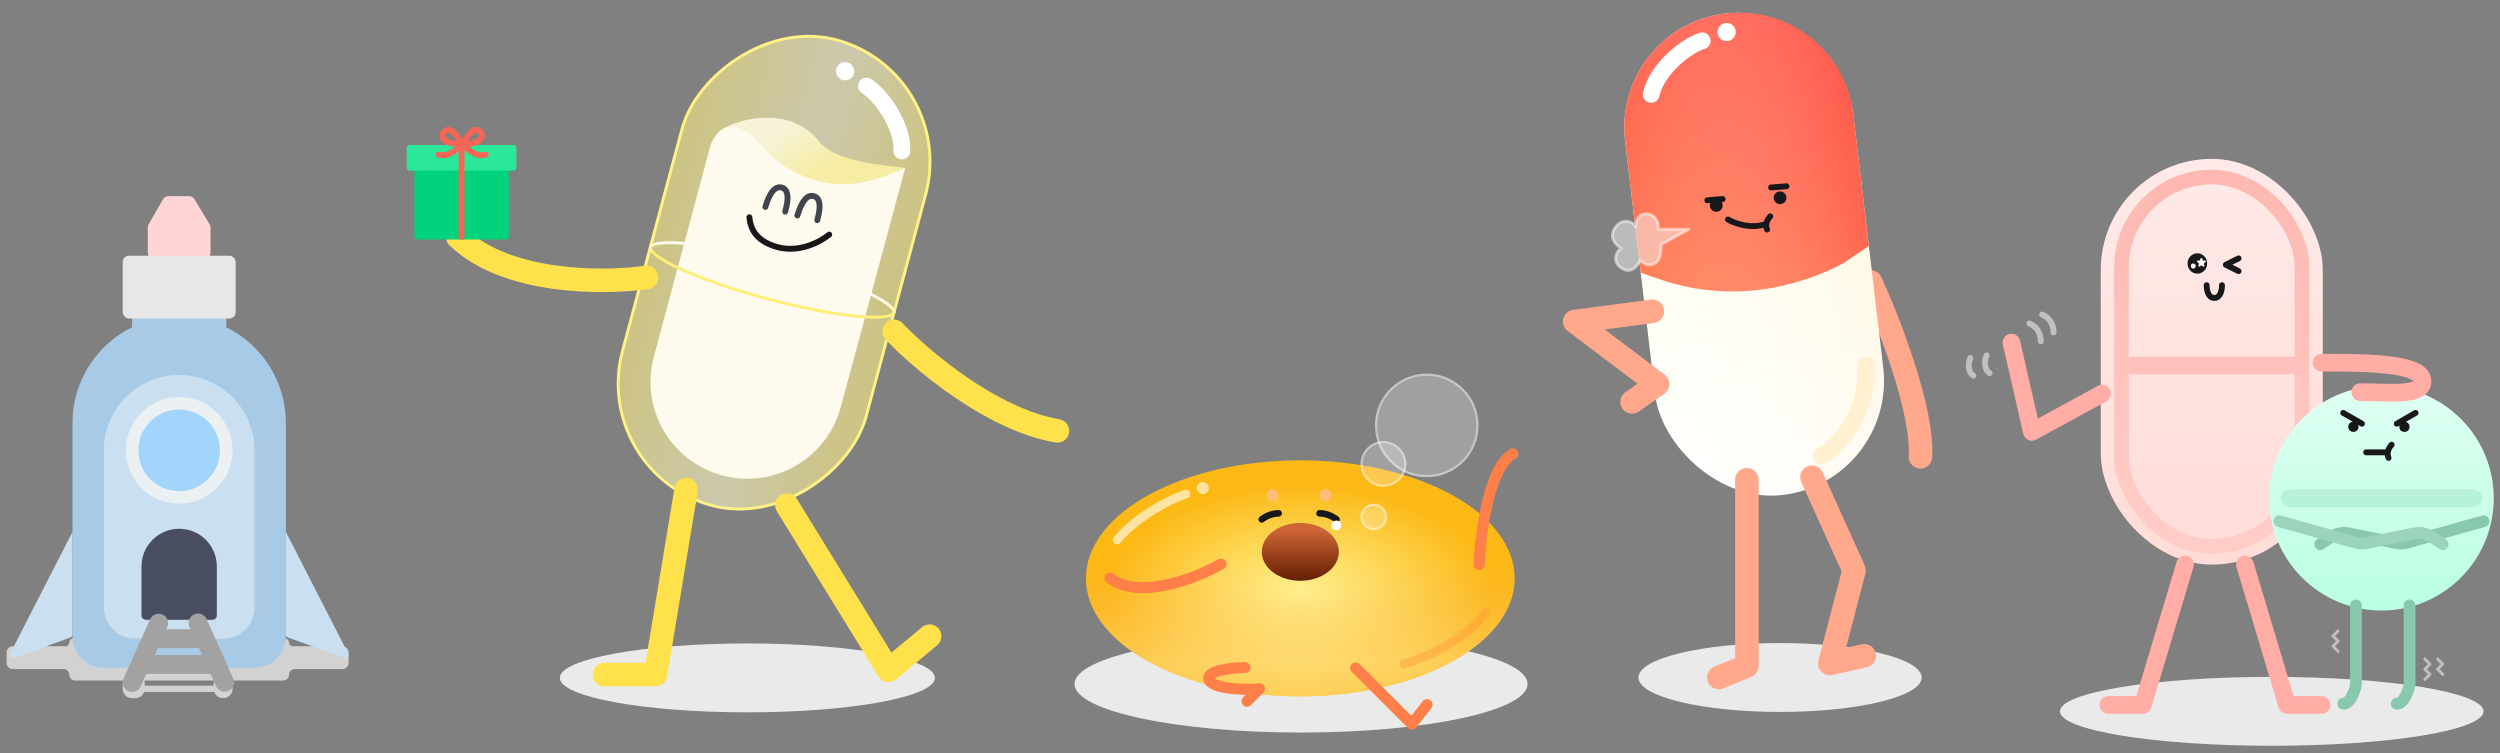 <svg width="239" height="72" viewBox="0 0 239 72" fill="none" xmlns="http://www.w3.org/2000/svg">
<rect x="0" y="0" width="239" height="72" fill="#808080" stroke="none"/>
<path fill-rule="evenodd" clip-rule="evenodd" d="M6.993 61.05C6.792 61.05 6.629 61.213 6.629 61.414C6.629 61.615 6.466 61.779 6.265 61.779H1.229C0.898 61.779 0.629 62.047 0.629 62.379V63.364C0.629 63.696 0.898 63.964 1.229 63.964H6.082C6.384 63.964 6.629 64.209 6.629 64.511C6.629 64.812 6.874 65.057 7.175 65.057H11.75C11.736 65.119 11.729 65.184 11.729 65.25V65.85C11.729 66.347 12.132 66.75 12.629 66.75H12.929C13.321 66.75 13.654 66.5 13.778 66.15H20.48C20.604 66.5 20.937 66.75 21.329 66.75C21.826 66.75 22.229 66.347 22.229 65.85V65.25C22.229 65.184 22.222 65.119 22.209 65.057H27.082C27.384 65.057 27.629 64.812 27.629 64.511C27.629 64.209 27.874 63.964 28.175 63.964H32.729C33.06 63.964 33.329 63.696 33.329 63.364V62.379C33.329 62.047 33.06 61.779 32.729 61.779H27.993C27.792 61.779 27.629 61.615 27.629 61.414C27.629 61.213 27.466 61.05 27.265 61.05H6.993ZM20.429 65.55V65.25C20.429 65.184 20.436 65.119 20.45 65.057H13.808C13.822 65.119 13.829 65.184 13.829 65.25V65.55H20.429Z" fill="#D2D2D2"/>
<path d="M6.929 60.662V50.85L0.976 62.472C0.852 62.715 1.089 62.984 1.345 62.891L6.731 60.944C6.85 60.901 6.929 60.788 6.929 60.662Z" fill="#CAE0F0"/>
<path d="M27.329 60.662V50.85L33.282 62.472C33.406 62.715 33.169 62.984 32.913 62.891L27.527 60.944C27.408 60.901 27.329 60.788 27.329 60.662Z" fill="#CAE0F0"/>
<path fill-rule="evenodd" clip-rule="evenodd" d="M13.228 29.55C12.897 29.55 12.628 29.819 12.628 30.15V31.282C9.252 32.944 6.929 36.42 6.929 40.438V60.838C6.929 62.495 8.272 63.838 9.929 63.838H24.329C25.986 63.838 27.329 62.495 27.329 60.838V40.438C27.329 36.419 25.005 32.944 21.628 31.281V30.15C21.628 29.819 21.36 29.55 21.028 29.55H13.228Z" fill="#A7CBE6"/>
<path d="M9.929 43.05C9.929 39.074 13.152 35.85 17.129 35.85C21.105 35.85 24.329 39.074 24.329 43.05V58.05C24.329 59.707 22.986 61.05 21.329 61.05H12.929C11.272 61.05 9.929 59.707 9.929 58.05V43.05Z" fill="white" fill-opacity="0.4"/>
<path d="M20.129 24.15V21.753C20.129 21.643 20.099 21.536 20.042 21.442L18.59 19.04C18.481 18.86 18.286 18.75 18.076 18.75H16.105C15.89 18.75 15.691 18.865 15.585 19.051L14.209 21.447C14.156 21.537 14.129 21.64 14.129 21.745V24.15C14.129 24.482 14.398 24.75 14.729 24.75H19.529C19.86 24.75 20.129 24.482 20.129 24.15Z" fill="#FFD4D4"/>
<rect x="11.729" y="24.45" width="10.8" height="6" rx="0.6" fill="#E7E7E7"/>
<circle cx="17.129" cy="43.05" r="5.1" fill="#F4F4F4" fill-opacity="0.8"/>
<circle cx="17.128" cy="43.05" r="3.9" fill="#A2D5FC"/>
<path d="M13.529 54.15C13.529 52.162 15.141 50.55 17.129 50.55C19.117 50.55 20.729 52.162 20.729 54.15V58.836C20.729 59.065 20.544 59.25 20.315 59.25H13.944C13.715 59.25 13.529 59.065 13.529 58.836V54.15Z" fill="#484D5F"/>
<path d="M18.931 59.55L21.474 65.228" stroke="#A2A2A2" stroke-width="1.8" stroke-linecap="round"/>
<path d="M15.172 59.572L12.629 65.25" stroke="#A2A2A2" stroke-width="1.8" stroke-linecap="round"/>
<path d="M18.93 61.05L14.73 61.05" stroke="#A2A2A2" stroke-width="1.8" stroke-linecap="round"/>
<path d="M20.203 63.524H13.857" stroke="#A2A2A2" stroke-width="1.8" stroke-linecap="round"/>
<ellipse cx="124.379" cy="65.391" rx="21.656" ry="4.641" fill="#EAEAEA"/>
<ellipse cx="17.93" cy="3.293" rx="17.93" ry="3.293" transform="matrix(-1 0 0 1 89.377 61.513)" fill="#EAEAEA"/>
<ellipse cx="170.173" cy="64.769" rx="13.539" ry="3.293" fill="#EAEAEA"/>
<ellipse cx="217.179" cy="68.003" rx="20.248" ry="3.293" fill="#EAEAEA"/>
<rect x="-0.172" y="0.099" width="24.114" height="46.07" rx="12.057" transform="matrix(-0.966 -0.259 -0.259 0.966 91.475 6.798)" fill="url(#paint0_linear_1440_9633)" fill-opacity="0.6" stroke="#FFF284" stroke-width="0.281"/>
<path d="M78.336 13.554C79.82 15.447 84.388 15.798 86.544 16.041L85.235 16.838C83.306 18.01 81.014 18.43 78.795 18.018C76.886 17.663 75.165 16.684 73.753 15.352C72.072 13.768 70.365 12.471 69.204 12.485C68.06 12.499 74.84 9.092 78.336 13.554Z" fill="url(#paint1_linear_1440_9633)"/>
<path d="M70.638 12.254C72.641 12.79 73.138 15.945 78.335 17.338C81.982 18.315 85.689 16.404 86.544 16.041L80.378 38.919C79.05 43.848 73.98 46.77 69.049 45.449C64.113 44.126 61.184 39.053 62.506 34.116L67.917 13.925C67.956 13.779 68.01 13.638 68.083 13.506C68.565 12.62 69.126 11.848 70.638 12.254Z" fill="#FFFAEE"/>
<path d="M78.13 21.051C78.252 20.597 78.714 18.995 77.79 18.747C76.865 18.499 76.37 20.153 76.23 20.602" stroke="#40444C" stroke-width="0.562" stroke-linecap="round"/>
<path d="M75.067 20.23C75.188 19.776 75.651 18.174 74.726 17.926C73.801 17.678 73.306 19.332 73.167 19.781" stroke="#40444C" stroke-width="0.562" stroke-linecap="round"/>
<path d="M79.277 22.428C78.506 23.058 76.296 24.357 73.924 23.502C71.833 22.749 71.721 21.368 71.64 20.768" stroke="#18181B" stroke-width="0.562" stroke-linecap="round"/>
<path d="M82.83 8.227C84.257 9.132 86.326 11.994 86.217 14.438" stroke="white" stroke-width="1.603" stroke-linecap="round"/>
<circle cx="0.869" cy="0.869" r="0.869" transform="matrix(-0.966 -0.259 -0.259 0.966 81.857 6.199)" fill="white"/>
<path d="M75.228 48.293L84.944 64.081L88.872 60.822" stroke="#FFE24B" stroke-width="2.25" stroke-linecap="round" stroke-linejoin="round"/>
<path d="M65.593 46.804L62.665 64.49H57.786" stroke="#FFE24B" stroke-width="2.25" stroke-linecap="round" stroke-linejoin="round"/>
<path d="M85.475 31.679C88.052 34.397 94.783 40.106 101.088 41.193" stroke="#FFE24B" stroke-width="2.25" stroke-linecap="round" stroke-linejoin="round"/>
<path d="M61.811 26.522C57.738 27.108 48.425 27.155 43.759 22.653" stroke="#FFE24B" stroke-width="2.25" stroke-linecap="round" stroke-linejoin="round"/>
<rect width="9.026" height="8.05" rx="0.281" transform="matrix(-1 0 0 1 48.637 14.846)" fill="#00D37B"/>
<rect width="10.49" height="2.44" rx="0.281" transform="matrix(-1 0 0 1 49.369 13.87)" fill="#2AE799"/>
<path d="M45.709 12.458C45.222 12.165 44.49 13.19 44.246 13.8C44.53 13.8 45.197 13.751 45.588 13.556C46.075 13.312 46.319 12.824 45.709 12.458Z" stroke="#F66555" stroke-width="0.562" stroke-linecap="round" stroke-linejoin="round"/>
<path d="M42.661 12.458C43.148 12.165 43.88 13.19 44.124 13.8C43.84 13.8 43.173 13.751 42.783 13.556C42.295 13.312 42.051 12.824 42.661 12.458Z" stroke="#F66555" stroke-width="0.562" stroke-linecap="round" stroke-linejoin="round"/>
<path d="M44.246 13.8C44.612 14.247 45.563 15.069 46.441 14.776" stroke="#F66555" stroke-width="0.562" stroke-linecap="round"/>
<path d="M44.124 13.8C43.758 14.247 42.807 15.069 41.929 14.776" stroke="#F66555" stroke-width="0.562" stroke-linecap="round"/>
<path d="M44.124 13.87V22.653" stroke="#F66555" stroke-width="0.562" stroke-linecap="round"/>
<path d="M62.175 23.642C62.195 23.569 62.266 23.485 62.44 23.409C62.612 23.333 62.86 23.276 63.182 23.241C63.827 23.17 64.735 23.192 65.844 23.302C68.062 23.523 71.059 24.094 74.309 24.965C77.559 25.836 80.44 26.84 82.47 27.758C83.487 28.217 84.284 28.652 84.807 29.035C85.069 29.227 85.255 29.4 85.366 29.552C85.478 29.705 85.498 29.813 85.478 29.886C85.459 29.959 85.388 30.043 85.214 30.12C85.042 30.195 84.794 30.253 84.471 30.288C83.826 30.358 82.919 30.336 81.809 30.226C79.592 30.005 76.595 29.434 73.345 28.563C70.095 27.692 67.213 26.689 65.183 25.771C64.167 25.311 63.37 24.876 62.847 24.494C62.585 24.302 62.399 24.128 62.288 23.977C62.175 23.823 62.155 23.715 62.175 23.642Z" stroke="url(#paint2_linear_1440_9633)" stroke-width="0.281"/>
<path d="M178.834 26.957C180.542 30.697 183.884 39.276 183.591 43.667" stroke="#FFA88C" stroke-width="2.25" stroke-linecap="round" stroke-linejoin="round"/>
<rect x="154.073" y="2.579" width="21.956" height="46.351" rx="10.978" transform="rotate(-6.747 154.073 2.579)" fill="url(#paint3_linear_1440_9633)"/>
<rect x="154.073" y="2.579" width="21.956" height="46.351" rx="10.978" transform="rotate(-6.747 154.073 2.579)" fill="url(#paint4_linear_1440_9633)" fill-opacity="0.2"/>
<path d="M155.363 13.481C154.651 7.46 158.954 2.002 164.975 1.29C170.996 0.577 176.454 4.881 177.167 10.902L178.657 23.499L176.271 25.133L176.096 25.224C174.598 26.007 173.018 26.624 171.385 27.063L171.125 27.133C169.137 27.667 167.083 27.91 165.025 27.855C163.159 27.804 161.307 27.508 159.517 26.974L159.412 26.943L156.853 26.079L155.363 13.481Z" fill="url(#paint5_linear_1440_9633)"/>
<path d="M155.363 13.481C154.651 7.46 158.954 2.002 164.975 1.29C170.996 0.577 176.454 4.881 177.167 10.902L178.657 23.499L176.271 25.133L176.096 25.224C174.598 26.007 173.018 26.624 171.385 27.063L171.125 27.133C169.137 27.667 167.083 27.91 165.025 27.855C163.159 27.804 161.307 27.508 159.517 26.974L159.412 26.943L156.853 26.079L155.363 13.481Z" fill="url(#paint6_linear_1440_9633)" fill-opacity="0.4"/>
<path d="M163.221 19.144L164.684 19.028" stroke="#18181B" stroke-width="0.562" stroke-linecap="round" stroke-linejoin="round"/>
<path d="M169.319 17.924L170.783 17.808" stroke="#18181B" stroke-width="0.562" stroke-linecap="round" stroke-linejoin="round"/>
<path d="M165.189 20.983C165.801 21.342 167.386 21.931 168.823 21.413" stroke="#18181B" stroke-width="0.562" stroke-linecap="round"/>
<path d="M169.234 20.683C168.926 21.027 168.735 21.51 168.936 21.947" stroke="#18181B" stroke-width="0.562" stroke-linecap="round"/>
<path d="M157.976 29.762L150.535 30.738L158.464 36.715L156.024 38.422" stroke="#FFA88C" stroke-width="2.25" stroke-linecap="round" stroke-linejoin="round"/>
<path d="M162.733 3.903C161.12 4.408 158.38 6.637 157.854 9.026" stroke="white" stroke-width="1.603" stroke-linecap="round"/>
<path d="M174.119 43.584C176.248 42.333 178.632 39.053 178.377 34.885" stroke="#FFF1D0" stroke-width="1.603" stroke-linecap="round"/>
<circle cx="165.065" cy="3.064" r="0.869" fill="white"/>
<path d="M167.002 45.863V63.671L164.318 64.769" stroke="#FFA88C" stroke-width="2.25" stroke-linecap="round" stroke-linejoin="round"/>
<path d="M173.223 45.619L177.207 54.433C177.233 54.491 177.239 54.557 177.223 54.619L174.93 63.427L178.224 62.696" stroke="#FFA88C" stroke-width="2.25" stroke-linecap="round" stroke-linejoin="round"/>
<path opacity="0.5" d="M161.452 21.922H158.52C158.577 21.576 158.513 20.644 157.571 20.455C156.708 20.283 156.392 21.116 156.364 21.663C156.134 21.203 155.193 20.837 154.552 21.576C153.655 22.611 154.466 23.445 154.984 23.733C154.495 24.049 154.121 24.94 154.897 25.544C155.925 26.343 156.622 25.372 156.795 24.854C156.996 25.113 157.554 25.544 158.175 25.199C158.796 24.854 158.836 23.848 158.779 23.388L161.452 21.922Z" fill="#F5F6F7" stroke="white" stroke-width="0.281" stroke-linecap="round" stroke-linejoin="round"/>
<circle cx="170.173" cy="18.906" r="0.61" fill="#18181B"/>
<circle cx="164.075" cy="19.638" r="0.61" fill="#18181B"/>
<rect x="200.833" y="15.187" width="21.224" height="38.788" rx="10.612" fill="url(#paint7_linear_1440_9633)"/>
<rect x="202.813" y="16.924" width="17.263" height="35.316" rx="8.632" stroke="url(#paint8_linear_1440_9633)" stroke-width="1.406"/>
<path d="M203.517 34.947L219.617 34.947" stroke="#FEC1BB" stroke-width="1.688" stroke-linecap="round"/>
<path d="M210.957 27.263C210.957 27.751 211.104 28.483 211.689 28.483C212.274 28.483 212.421 27.751 212.421 27.263" stroke="#18181B" stroke-width="0.562" stroke-linecap="round"/>
<path d="M200.955 37.631L194.247 41.29L192.295 32.752" stroke="#FFADA5" stroke-width="1.688" stroke-linecap="round" stroke-linejoin="round"/>
<path d="M208.884 53.976L204.859 67.393H201.565" stroke="#FFADA5" stroke-width="1.688" stroke-linecap="round" stroke-linejoin="round"/>
<path d="M214.616 53.976L218.641 67.393H221.935" stroke="#FFADA5" stroke-width="1.688" stroke-linecap="round" stroke-linejoin="round"/>
<path d="M194.003 30.922C194.369 31.044 195.101 31.556 195.101 32.63" stroke="white" stroke-opacity="0.5" stroke-width="0.562" stroke-linecap="round" stroke-linejoin="round"/>
<path d="M189.917 33.972C189.754 34.354 189.583 35.229 190.21 35.672" stroke="white" stroke-opacity="0.5" stroke-width="0.562" stroke-linecap="round" stroke-linejoin="round"/>
<path d="M195.223 30.069C195.589 30.191 196.32 30.703 196.32 31.776" stroke="white" stroke-opacity="0.5" stroke-width="0.562" stroke-linecap="round" stroke-linejoin="round"/>
<path d="M188.364 34.216C188.201 34.598 188.031 35.473 188.657 35.916" stroke="white" stroke-opacity="0.5" stroke-width="0.562" stroke-linecap="round" stroke-linejoin="round"/>
<ellipse cx="210.065" cy="25.189" rx="0.937" ry="0.976" fill="#18181B"/>
<path d="M210.374 24.715C210.399 24.637 210.51 24.637 210.535 24.715L210.576 24.848C210.587 24.883 210.62 24.907 210.657 24.907H210.797C210.878 24.907 210.913 25.01 210.848 25.058L210.729 25.149C210.7 25.17 210.689 25.207 210.699 25.241L210.743 25.383C210.768 25.461 210.677 25.525 210.612 25.475L210.506 25.395C210.475 25.372 210.434 25.372 210.404 25.395L210.297 25.475C210.232 25.525 210.141 25.461 210.166 25.383L210.21 25.241C210.221 25.207 210.209 25.17 210.18 25.149L210.061 25.058C209.997 25.01 210.031 24.907 210.112 24.907H210.252C210.289 24.907 210.322 24.883 210.333 24.848L210.374 24.715Z" fill="white"/>
<ellipse cx="209.674" cy="25.433" rx="0.234" ry="0.244" fill="white"/>
<path d="M214.007 24.701L212.787 25.311L214.007 25.921" stroke="#18181B" stroke-width="0.562" stroke-linecap="round" stroke-linejoin="round"/>
<ellipse cx="227.668" cy="47.633" rx="10.734" ry="10.734" fill="url(#paint9_linear_1440_9633)"/>
<path d="M218.887 47.633L236.451 47.633" stroke="#B6F2D9" stroke-width="1.688" stroke-linecap="round"/>
<path d="M225.229 57.879V65.268C225.229 65.464 225.205 65.66 225.144 65.845C224.933 66.479 224.513 67.355 224.009 67.271" stroke="#88C9AE" stroke-width="1.125" stroke-linecap="round"/>
<path d="M230.353 57.879V65.268C230.353 65.464 230.329 65.66 230.268 65.845C230.057 66.479 229.637 67.355 229.133 67.271" stroke="#88C9AE" stroke-width="1.125" stroke-linecap="round"/>
<path d="M237.427 49.828L230.145 51.877C229.801 51.973 229.438 51.987 229.087 51.915L224.549 50.992C223.958 50.872 223.343 50.994 222.843 51.331L221.814 52.024" stroke="#88C9AE" stroke-width="1.125" stroke-linecap="round"/>
<path d="M217.911 49.828L225.193 51.877C225.537 51.973 225.9 51.987 226.251 51.915L230.789 50.992C231.38 50.872 231.995 50.994 232.495 51.331L233.523 52.024" stroke="#9AD4BB" stroke-width="1.125" stroke-linecap="round"/>
<path d="M221.934 34.672C224.985 34.672 231.238 34.588 231.572 36.259C231.905 37.93 228.51 37.491 225.639 37.487" stroke="#FFADA5" stroke-width="1.688" stroke-linecap="round"/>
<path d="M224.009 39.473L225.801 40.508" stroke="#18181B" stroke-width="0.562" stroke-linecap="round" stroke-linejoin="round"/>
<path d="M230.925 39.473L229.132 40.508" stroke="#18181B" stroke-width="0.562" stroke-linecap="round" stroke-linejoin="round"/>
<ellipse cx="224.985" cy="40.802" rx="0.488" ry="0.488" fill="#18181B"/>
<ellipse cx="229.864" cy="40.802" rx="0.488" ry="0.488" fill="#18181B"/>
<path d="M231.816 63.002L232.304 63.489L231.816 63.977L232.304 64.465L231.816 64.953" stroke="white" stroke-opacity="0.5" stroke-width="0.281" stroke-linecap="round" stroke-linejoin="round"/>
<path d="M223.521 60.318L223.033 60.806L223.521 61.294L223.033 61.782L223.521 62.27" stroke="white" stroke-opacity="0.5" stroke-width="0.281" stroke-linecap="round" stroke-linejoin="round"/>
<path d="M233.036 63.002L233.523 63.489L233.036 63.977L233.523 64.465" stroke="white" stroke-opacity="0.5" stroke-width="0.281" stroke-linecap="round" stroke-linejoin="round"/>
<path d="M226.204 43.242L228.156 43.242" stroke="#18181B" stroke-width="0.562" stroke-linecap="round"/>
<path d="M228.641 42.51C228.334 42.853 228.142 43.336 228.343 43.773" stroke="#18181B" stroke-width="0.562" stroke-linecap="round"/>
<ellipse cx="124.309" cy="55.291" rx="20.494" ry="11.283" transform="rotate(-180 124.309 55.291)" fill="url(#paint10_radial_1440_9633)"/>
<ellipse cx="124.309" cy="55.291" rx="20.494" ry="11.283" transform="rotate(-180 124.309 55.291)" fill="url(#paint11_linear_1440_9633)" fill-opacity="0.4"/>
<path d="M121.661 47.923C121.979 47.923 122.236 47.665 122.236 47.347C122.236 47.029 121.979 46.772 121.661 46.772C121.343 46.772 121.085 47.029 121.085 47.347C121.085 47.665 121.343 47.923 121.661 47.923Z" fill="#FFBE78"/>
<path d="M126.727 47.923C127.045 47.923 127.303 47.665 127.303 47.347C127.303 47.029 127.045 46.772 126.727 46.772C126.409 46.772 126.151 47.029 126.151 47.347C126.151 47.665 126.409 47.923 126.727 47.923Z" fill="#FFBE78"/>
<path d="M124.309 55.522C126.344 55.522 127.993 54.284 127.993 52.758C127.993 51.232 126.344 49.995 124.309 49.995C122.274 49.995 120.625 51.232 120.625 52.758C120.625 54.284 122.274 55.522 124.309 55.522Z" fill="url(#paint12_linear_1440_9633)"/>
<circle cx="114.983" cy="46.656" r="0.576" fill="white" fill-opacity="0.6"/>
<path d="M113.371 47.232C111.299 47.923 108.305 49.765 106.809 51.607" stroke="white" stroke-opacity="0.6" stroke-width="0.844" stroke-linecap="round"/>
<path d="M134.211 63.466C136.088 62.98 140.198 61.163 142.04 58.515" stroke="#FF9534" stroke-opacity="0.4" stroke-width="0.844" stroke-linecap="round"/>
<path d="M129.605 63.854L134.978 69.227L136.426 67.365" stroke="#FF7F48" stroke-width="1.055" stroke-linecap="round" stroke-linejoin="round"/>
<circle cx="132.253" cy="44.354" r="2.188" fill="#FFFAFA" fill-opacity="0.26"/>
<circle cx="132.253" cy="44.354" r="2.082" stroke="white" stroke-opacity="0.4" stroke-width="0.211"/>
<circle cx="131.332" cy="49.419" r="1.266" fill="#FFFAFA" fill-opacity="0.26"/>
<circle cx="131.332" cy="49.419" r="1.161" stroke="white" stroke-opacity="0.4" stroke-width="0.211"/>
<circle cx="136.398" cy="40.669" r="4.951" fill="#FFFAFA" fill-opacity="0.26"/>
<circle cx="136.398" cy="40.669" r="4.845" stroke="white" stroke-opacity="0.4" stroke-width="0.211"/>
<path d="M116.717 53.928C114.358 55.271 108.935 57.419 106.118 55.261" stroke="#FF7F48" stroke-width="1.055" stroke-linecap="round"/>
<path d="M120.625 49.65C120.855 49.458 121.5 49.074 122.237 49.074" stroke="#18181B" stroke-width="0.633" stroke-linecap="round"/>
<path d="M127.763 49.65C127.532 49.458 126.888 49.074 126.151 49.074" stroke="#18181B" stroke-width="0.633" stroke-linecap="round"/>
<path d="M119.013 63.818C117.685 63.845 115.147 64.127 115.616 65.037C116.084 65.948 119.471 65.958 120.408 65.85L119.216 67.042" stroke="#FF7F48" stroke-width="1.055" stroke-linecap="round" stroke-linejoin="round"/>
<circle cx="127.763" cy="50.225" r="0.461" fill="white"/>
<path d="M141.41 53.965C141.522 50.986 142.323 44.7 144.631 43.385" stroke="#FF7F48" stroke-width="1.055" stroke-linecap="round" stroke-linejoin="round"/>
<defs>
<linearGradient id="paint0_linear_1440_9633" x1="23.641" y1="24.296" x2="0.117" y2="24.433" gradientUnits="userSpaceOnUse">
<stop stop-color="#FFF187"/>
<stop offset="0.532" stop-color="#FFF9C9"/>
<stop offset="0.98" stop-color="#FFF187"/>
</linearGradient>
<linearGradient id="paint1_linear_1440_9633" x1="77.667" y1="16.992" x2="74.618" y2="12.235" gradientUnits="userSpaceOnUse">
<stop stop-color="#F6ECA2"/>
<stop offset="1" stop-color="#F7F3D9"/>
</linearGradient>
<linearGradient id="paint2_linear_1440_9633" x1="73.816" y1="25.422" x2="72.98" y2="28.611" gradientUnits="userSpaceOnUse">
<stop offset="0.19" stop-color="#FFFAEE"/>
<stop offset="0.521" stop-color="#FFEF78"/>
<stop offset="1" stop-color="#FFEF78"/>
</linearGradient>
<linearGradient id="paint3_linear_1440_9633" x1="165.3" y1="22.928" x2="165.051" y2="48.93" gradientUnits="userSpaceOnUse">
<stop stop-color="#FFFEF2"/>
<stop offset="1" stop-color="white"/>
</linearGradient>
<linearGradient id="paint4_linear_1440_9633" x1="155.773" y1="32.855" x2="175.804" y2="32.768" gradientUnits="userSpaceOnUse">
<stop stop-color="white" stop-opacity="0"/>
<stop offset="1" stop-color="#FFE4B0"/>
</linearGradient>
<linearGradient id="paint5_linear_1440_9633" x1="164.975" y1="1.29" x2="168.128" y2="27.939" gradientUnits="userSpaceOnUse">
<stop stop-color="#FF604E"/>
<stop offset="1" stop-color="#FF825A"/>
</linearGradient>
<linearGradient id="paint6_linear_1440_9633" x1="156.391" y1="19.516" x2="177.249" y2="17.321" gradientUnits="userSpaceOnUse">
<stop stop-color="white" stop-opacity="0"/>
<stop offset="1" stop-color="#FF4848"/>
</linearGradient>
<linearGradient id="paint7_linear_1440_9633" x1="211.445" y1="15.187" x2="211.445" y2="53.976" gradientUnits="userSpaceOnUse">
<stop stop-color="#FFEAE8"/>
<stop offset="1" stop-color="#FFDCD8"/>
</linearGradient>
<linearGradient id="paint8_linear_1440_9633" x1="211.445" y1="51.536" x2="211.445" y2="17.627" gradientUnits="userSpaceOnUse">
<stop stop-color="#FFCCC7"/>
<stop offset="1" stop-color="#FDB9B1"/>
</linearGradient>
<linearGradient id="paint9_linear_1440_9633" x1="227.668" y1="36.899" x2="227.668" y2="58.367" gradientUnits="userSpaceOnUse">
<stop stop-color="#DFFFF2"/>
<stop offset="1" stop-color="#B9FFE2"/>
</linearGradient>
<radialGradient id="paint10_radial_1440_9633" cx="0" cy="0" r="1" gradientUnits="userSpaceOnUse" gradientTransform="translate(124.309 54.14) rotate(-90) scale(10.132 18.402)">
<stop stop-color="#FFF491"/>
<stop offset="1" stop-color="#FCB815"/>
</radialGradient>
<linearGradient id="paint11_linear_1440_9633" x1="124.309" y1="56.788" x2="124.309" y2="47.232" gradientUnits="userSpaceOnUse">
<stop stop-color="#FFA361" stop-opacity="0"/>
<stop offset="1" stop-color="#FFEFB8"/>
</linearGradient>
<linearGradient id="paint12_linear_1440_9633" x1="124.309" y1="55.623" x2="124.309" y2="50.612" gradientUnits="userSpaceOnUse">
<stop stop-color="#621D00"/>
<stop offset="1" stop-color="#CF6537"/>
</linearGradient>
</defs>
</svg>
